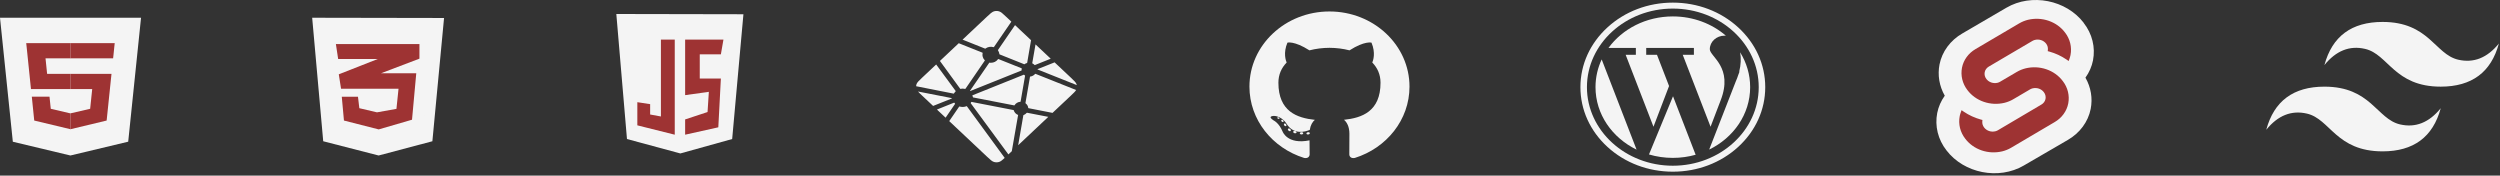 <svg width="954" height="67" viewBox="0 0 954 67" fill="none" xmlns="http://www.w3.org/2000/svg">
<rect x="0" y="0" width="954" height="67" fill="#333333" stroke="none"/>
<path d="M4.897 54.087L0 6.77H53.821L48.924 54.069L26.868 59.338L4.897 54.087Z" fill="#F4F4F4"/>
<path d="M26.91 55.323L44.724 51.071L48.924 10.641H26.91V55.323Z" fill="#F4F4F4"/>
<path d="M26.91 28.194H17.982L17.37 22.252H26.91V16.456H26.889H10.004L10.173 18L11.819 33.99H26.91V28.194Z" fill="#9E3333"/>
<path d="M26.91 43.257L26.889 43.275L19.375 41.513L18.89 36.898H15.238H12.136L13.064 46.001L26.889 49.308L26.91 49.29V43.257Z" fill="#9E3333"/>
<path d="M26.89 28.194V33.99H35.184L34.404 41.513L26.89 43.257V49.308L40.693 46.001L40.799 45.02L42.382 29.756L42.55 28.194H40.735H26.89Z" fill="#9E3333"/>
<path d="M26.89 16.456V20.053V22.234V22.252H43.141H43.163L43.31 20.944L43.606 18L43.775 16.456H26.89Z" fill="#9E3333"/>
<path d="M123.341 53.901L119.127 6.77L169.452 6.865L164.996 53.901L144.48 59.338L123.341 53.901Z" fill="#F4F4F4"/>
<path d="M144.479 54.787V11.259L165.204 11.322L161.508 50.267L144.479 54.787Z" fill="#F4F4F4"/>
<path d="M160.057 16.823H128.177L129.04 22.512H144.169L129.282 28.36L130.146 33.86H152.079L151.284 41.541L143.858 42.869L137.123 41.289L136.605 36.926H130.422L131.251 45.999L144.514 49.381L157.225 45.683L158.849 27.949H145.412L160.057 22.386L160.057 16.823Z" fill="#9E3333"/>
<g clip-path="url(#clip0_152_2)">
<path d="M239.251 53.052L235.189 5.341L283.692 5.437L279.397 53.052L259.624 58.556L239.251 53.052Z" fill="#F4F4F4"/>
<path d="M259.624 53.948V9.885L279.598 9.949L276.036 49.372L259.624 53.948Z" fill="#F4F4F4"/>
<path d="M257.485 15.117H252.204V44.444L248.097 43.692V39.744L243.208 38.992V47.828L257.485 51.4V15.117ZM261.446 15.117H276.064L275.086 20.738H267.027V29.962H275.086L274.109 48.58L261.446 51.4V45.572L270.002 42.752L270.496 35.044L261.446 36.304V15.117Z" fill="#9E3333"/>
</g>
<path d="M394.018 24.229L393.996 24.221C393.983 24.216 393.97 24.212 393.959 24.201C393.922 24.163 393.905 24.111 393.914 24.061L395.152 16.942L400.955 22.404L394.92 24.82C394.903 24.826 394.885 24.829 394.867 24.829H394.843C394.835 24.824 394.827 24.818 394.811 24.803C394.586 24.568 394.318 24.373 394.018 24.229L394.018 24.229ZM402.436 23.796L408.641 29.634C409.929 30.848 410.574 31.454 410.81 32.156C410.845 32.26 410.874 32.364 410.896 32.471L396.067 26.561C396.059 26.558 396.052 26.555 396.043 26.552C395.984 26.53 395.915 26.504 395.915 26.447C395.915 26.39 395.986 26.363 396.045 26.34L396.064 26.332L402.436 23.796ZM410.643 34.345C410.323 34.911 409.699 35.498 408.642 36.494L401.646 43.075L392.598 41.303L392.55 41.294C392.47 41.282 392.386 41.268 392.386 41.2C392.316 40.49 391.936 39.839 391.337 39.403C391.3 39.368 391.31 39.314 391.321 39.265C391.321 39.257 391.321 39.25 391.324 39.243L393.026 29.413L393.032 29.38C393.042 29.304 393.056 29.217 393.128 29.217C393.865 29.131 394.534 28.77 394.985 28.215C395 28.2 395.009 28.184 395.028 28.175C395.08 28.152 395.141 28.175 395.193 28.196L410.642 34.345L410.643 34.345ZM400.038 44.589L388.534 55.414L390.503 44.026L390.506 44.011C390.508 43.996 390.511 43.981 390.515 43.967C390.531 43.931 390.573 43.916 390.613 43.901L390.632 43.894C391.064 43.721 391.445 43.454 391.745 43.115C391.783 43.073 391.83 43.032 391.889 43.024C391.904 43.022 391.92 43.022 391.935 43.024L400.036 44.591L400.038 44.589ZM386.099 57.705L384.802 58.925L370.467 39.43C370.462 39.423 370.456 39.416 370.451 39.409C370.429 39.38 370.404 39.352 370.409 39.319C370.409 39.294 370.427 39.273 370.444 39.255L370.46 39.236C370.504 39.175 370.54 39.115 370.58 39.05L370.612 38.998L370.617 38.993C370.64 38.957 370.661 38.922 370.699 38.903C370.733 38.888 370.779 38.894 370.816 38.901L386.698 41.983C386.742 41.989 386.784 42.007 386.82 42.033C386.84 42.052 386.845 42.073 386.85 42.098C387.075 42.897 387.683 43.552 388.496 43.867C388.54 43.889 388.521 43.935 388.501 43.985C388.49 44.007 388.482 44.029 388.477 44.053C388.277 45.198 386.56 55.046 386.099 57.705L386.099 57.705ZM383.39 60.253C382.435 61.143 381.871 61.614 381.234 61.804C380.606 61.991 379.932 61.991 379.303 61.804C378.557 61.581 377.912 60.976 376.624 59.761L362.227 46.215L365.988 40.727C366.005 40.7 366.023 40.676 366.052 40.656C366.092 40.629 366.149 40.641 366.197 40.656C367.06 40.901 367.987 40.857 368.819 40.531C368.863 40.516 368.906 40.506 368.939 40.534C368.956 40.548 368.971 40.565 368.984 40.582L383.39 60.254L383.39 60.253ZM360.839 44.909L357.537 41.801L364.059 39.183C364.075 39.176 364.093 39.173 364.111 39.172C364.166 39.172 364.198 39.224 364.227 39.27C364.292 39.365 364.362 39.458 364.435 39.547L364.456 39.572C364.475 39.597 364.462 39.623 364.443 39.647L360.841 44.909L360.839 44.909ZM356.075 40.426L351.897 36.494C351.186 35.825 350.671 35.34 350.312 34.923L363.016 37.403C363.032 37.405 363.048 37.408 363.064 37.41C363.143 37.422 363.229 37.436 363.229 37.505C363.229 37.58 363.135 37.615 363.055 37.644L363.018 37.658L356.075 40.426ZM349.582 32.901C349.597 32.648 349.645 32.398 349.726 32.156C349.963 31.454 350.607 30.848 351.897 29.634L357.244 24.603C359.706 27.965 362.174 31.323 364.649 34.676C364.692 34.73 364.74 34.791 364.691 34.836C364.457 35.078 364.223 35.343 364.059 35.631C364.041 35.668 364.013 35.7 363.978 35.724C363.958 35.737 363.935 35.732 363.911 35.727H363.908L349.582 32.9V32.901ZM358.675 23.256L365.861 16.491C366.538 16.77 368.999 17.747 371.197 18.621C372.862 19.284 374.379 19.887 374.856 20.082C374.904 20.1 374.947 20.119 374.968 20.164C374.981 20.191 374.975 20.225 374.968 20.254C374.737 21.246 375.052 22.281 375.806 23.008C375.854 23.053 375.806 23.118 375.764 23.173L375.742 23.205L368.442 33.844C368.422 33.875 368.405 33.9 368.373 33.92C368.334 33.943 368.28 33.932 368.235 33.921C367.951 33.851 367.659 33.814 367.366 33.81C367.103 33.81 366.818 33.855 366.53 33.905H366.529C366.497 33.91 366.468 33.915 366.442 33.897C366.414 33.876 366.39 33.85 366.37 33.821L358.673 23.256L358.675 23.256ZM367.316 15.125L376.624 6.367C377.912 5.154 378.557 4.547 379.303 4.326C379.932 4.139 380.606 4.139 381.234 4.326C381.98 4.547 382.625 5.154 383.914 6.367L385.931 8.265L379.311 17.912C379.295 17.94 379.273 17.964 379.246 17.984C379.206 18.01 379.15 17.999 379.102 17.984C378.042 17.681 376.892 17.89 376.028 18.541C375.985 18.584 375.921 18.559 375.866 18.537C375.002 18.183 368.278 15.509 367.316 15.125L367.316 15.125ZM387.336 9.587L393.448 15.339L391.976 23.922V23.945C391.974 23.964 391.97 23.983 391.963 24.002C391.947 24.032 391.915 24.038 391.883 24.047C391.568 24.137 391.271 24.276 391.005 24.458C390.994 24.466 390.983 24.475 390.973 24.484C390.956 24.502 390.938 24.519 390.909 24.522C390.886 24.522 390.863 24.519 390.841 24.511L381.527 20.787L381.509 20.78C381.45 20.757 381.379 20.73 381.379 20.673C381.325 20.184 381.155 19.714 380.883 19.294C380.838 19.225 380.789 19.153 380.827 19.082L387.336 9.587ZM381.042 22.551L389.773 26.031C389.821 26.052 389.874 26.072 389.895 26.118C389.903 26.146 389.903 26.176 389.895 26.204C389.869 26.325 389.847 26.462 389.847 26.6V26.831C389.847 26.888 389.784 26.912 389.727 26.935L389.709 26.941C388.326 27.497 370.29 34.733 370.263 34.733C370.236 34.733 370.207 34.733 370.18 34.708C370.132 34.662 370.18 34.599 370.223 34.542C370.231 34.532 370.238 34.522 370.246 34.512L377.421 24.058L377.434 24.04C377.475 23.976 377.523 23.905 377.6 23.905L377.672 23.916C377.835 23.937 377.979 23.957 378.125 23.957C379.214 23.957 380.222 23.458 380.831 22.605C380.845 22.583 380.863 22.562 380.885 22.545C380.928 22.515 380.992 22.53 381.042 22.551L381.042 22.551ZM371.043 36.387L390.701 28.498C390.701 28.498 390.73 28.498 390.757 28.524C390.865 28.625 390.956 28.693 391.044 28.756L391.087 28.782C391.127 28.803 391.167 28.827 391.17 28.866C391.17 28.881 391.17 28.89 391.167 28.904L389.483 38.638L389.477 38.677C389.465 38.752 389.454 38.838 389.379 38.838C388.468 38.896 387.645 39.373 387.181 40.114L387.173 40.126C387.151 40.161 387.13 40.194 387.093 40.212C387.059 40.227 387.016 40.221 386.981 40.214L371.304 37.171C371.288 37.168 371.061 36.389 371.043 36.387L371.043 36.387Z" fill="#F4F4F4"/>
<g clip-path="url(#clip1_152_2)">
<path d="M507.325 4.376C490.461 4.376 476.786 17.217 476.786 33.058C476.786 45.73 485.536 56.481 497.67 60.273C499.196 60.539 499.757 59.651 499.757 58.894C499.757 58.21 499.728 55.95 499.715 53.554C491.219 55.289 489.427 50.17 489.427 50.17C488.038 46.855 486.036 45.973 486.036 45.973C483.265 44.193 486.245 44.23 486.245 44.23C489.311 44.432 490.926 47.185 490.926 47.185C493.65 51.57 498.07 50.302 499.813 49.57C500.087 47.716 500.879 46.451 501.752 45.734C494.969 45.009 487.838 42.55 487.838 31.56C487.838 28.429 489.031 25.87 490.985 23.861C490.668 23.139 489.623 20.222 491.281 16.271C491.281 16.271 493.845 15.5 499.681 19.211C502.117 18.576 504.729 18.257 507.325 18.246C509.92 18.257 512.534 18.576 514.975 19.211C520.804 15.5 523.365 16.271 523.365 16.271C525.027 20.222 523.981 23.139 523.664 23.861C525.622 25.87 526.807 28.428 526.807 31.56C526.807 42.576 519.663 45.002 512.863 45.711C513.958 46.602 514.934 48.347 514.934 51.023C514.934 54.86 514.899 57.949 514.899 58.894C514.899 59.657 515.448 60.551 516.996 60.27C529.124 56.473 537.863 45.726 537.863 33.058C537.863 17.217 524.19 4.376 507.325 4.376Z" fill="#F4F4F4"/>
<path d="M488.224 45.234C488.157 45.376 487.918 45.419 487.701 45.321C487.479 45.228 487.355 45.033 487.427 44.89C487.492 44.743 487.732 44.703 487.953 44.801C488.175 44.895 488.301 45.091 488.224 45.234M489.726 46.492C489.581 46.619 489.296 46.56 489.103 46.36C488.903 46.16 488.866 45.893 489.013 45.764C489.164 45.637 489.44 45.696 489.64 45.897C489.84 46.099 489.878 46.364 489.726 46.493M490.757 48.103C490.57 48.225 490.264 48.111 490.075 47.856C489.888 47.601 489.888 47.295 490.079 47.172C490.268 47.05 490.57 47.16 490.761 47.413C490.948 47.672 490.948 47.978 490.757 48.103M492.5 49.968C492.332 50.142 491.976 50.095 491.715 49.859C491.448 49.627 491.373 49.299 491.541 49.126C491.711 48.952 492.069 49.001 492.332 49.236C492.597 49.466 492.678 49.797 492.5 49.968M494.752 50.598C494.678 50.823 494.335 50.925 493.989 50.83C493.644 50.731 493.418 50.468 493.487 50.241C493.559 50.015 493.904 49.909 494.253 50.011C494.597 50.109 494.824 50.37 494.752 50.598M497.316 50.865C497.324 51.102 497.031 51.298 496.668 51.302C496.303 51.31 496.007 51.118 496.003 50.886C496.003 50.647 496.29 50.453 496.655 50.447C497.018 50.44 497.316 50.63 497.316 50.865M499.834 50.775C499.877 51.005 499.625 51.243 499.265 51.306C498.91 51.366 498.582 51.224 498.537 50.995C498.493 50.758 498.75 50.522 499.104 50.46C499.465 50.401 499.788 50.54 499.834 50.775" fill="#F4F4F4"/>
</g>
<path d="M624.245 20.91H620.35L630.968 48.367L636.913 32.828L632.304 20.91H628.194V18.294H646.393V20.91H642.131L652.75 48.367L656.567 38.389C661.574 25.606 652.463 21.624 652.463 18.771C652.463 15.918 654.991 13.606 658.11 13.606C658.279 13.606 658.442 13.614 658.603 13.628C653.319 9.065 646.193 6.267 638.352 6.267C628.107 6.267 619.083 11.043 613.793 18.294H624.244V20.91H624.245Z" fill="#F4F4F4"/>
<path d="M608.845 33.257C608.845 43.591 615.194 52.566 624.518 57.102L611.202 22.671C609.685 25.921 608.845 29.499 608.845 33.257Z" fill="#F4F4F4"/>
<path d="M664.032 19.957C664.454 22.23 664.327 24.785 663.679 27.35H663.796L663.35 28.517C663.086 29.359 662.753 30.22 662.375 31.066L652.222 57.084C661.526 52.544 667.859 43.578 667.859 33.257C667.859 28.421 666.468 23.883 664.032 19.957Z" fill="#F4F4F4"/>
<path d="M629.252 58.938C632.119 59.787 635.176 60.248 638.352 60.248C641.382 60.248 644.304 59.83 647.055 59.054L638.424 36.736L629.252 58.938Z" fill="#F4F4F4"/>
<path d="M663.289 10.448C656.628 4.355 647.772 1 638.352 1C628.932 1 620.077 4.355 613.416 10.448C606.755 16.541 603.087 24.641 603.087 33.258C603.087 41.874 606.755 49.975 613.416 56.067C620.077 62.16 628.933 65.515 638.352 65.515C647.772 65.515 656.628 62.16 663.289 56.067C669.95 49.975 673.618 41.874 673.618 33.258C673.618 24.641 669.949 16.541 663.289 10.448ZM638.352 63.24C620.279 63.24 605.575 49.79 605.575 33.258C605.575 16.726 620.279 3.276 638.352 3.276C656.426 3.276 671.13 16.726 671.13 33.258C671.13 49.79 656.426 63.24 638.352 63.24Z" fill="#F4F4F4"/>
<path d="M795.176 8.747C788.471 -0.039 775.228 -2.643 765.655 2.942L748.842 12.756C747.71 13.407 746.655 14.164 745.695 15.014C744.734 15.865 743.873 16.805 743.125 17.82C742.377 18.834 741.746 19.916 741.241 21.049C740.737 22.183 740.364 23.362 740.125 24.566C739.927 25.576 739.818 26.6 739.804 27.626C739.788 28.654 739.866 29.68 740.036 30.694C740.206 31.709 740.467 32.71 740.817 33.685C741.166 34.661 741.603 35.608 742.124 36.517C741.766 37.015 741.435 37.53 741.134 38.059C740.831 38.587 740.559 39.13 740.317 39.684C740.075 40.238 739.864 40.803 739.685 41.377C739.505 41.95 739.358 42.532 739.242 43.119C738.762 45.588 738.825 48.12 739.429 50.565C739.73 51.785 740.163 52.974 740.722 54.115C741.281 55.256 741.961 56.344 742.756 57.362C749.461 66.148 762.702 68.752 772.276 63.166L789.089 53.394C790.22 52.741 791.273 51.983 792.233 51.131C793.193 50.28 794.054 49.34 794.802 48.326C795.55 47.313 796.182 46.231 796.686 45.098C797.191 43.965 797.566 42.787 797.805 41.583C798.004 40.573 798.111 39.55 798.126 38.524C798.14 37.498 798.062 36.472 797.891 35.458C797.721 34.443 797.46 33.444 797.109 32.468C796.759 31.494 796.321 30.547 795.801 29.638C796.159 29.14 796.49 28.625 796.792 28.096C797.093 27.568 797.367 27.025 797.609 26.471C797.851 25.917 798.063 25.352 798.244 24.778C798.423 24.205 798.573 23.624 798.689 23.037C798.928 21.805 799.032 20.555 799 19.305C798.969 18.055 798.802 16.811 798.5 15.591C798.199 14.371 797.767 13.182 797.208 12.041C796.65 10.899 795.969 9.812 795.176 8.794" fill="#F4F4F4"/>
<path d="M764.071 57.751C762.771 58.064 761.427 58.191 760.086 58.128C758.744 58.064 757.421 57.813 756.162 57.38C754.903 56.948 753.722 56.341 752.661 55.579C751.6 54.817 750.671 53.91 749.906 52.89C749.433 52.278 749.028 51.626 748.698 50.941C748.366 50.257 748.109 49.543 747.93 48.811C747.753 48.079 747.653 47.332 747.635 46.582C747.617 45.832 747.68 45.082 747.823 44.343C747.845 44.223 747.872 44.103 747.9 43.984C747.928 43.864 747.958 43.745 747.992 43.627C748.024 43.508 748.06 43.39 748.098 43.272C748.135 43.156 748.175 43.039 748.217 42.923L748.53 42.039L749.383 42.628C749.872 42.958 750.377 43.27 750.894 43.561C751.412 43.853 751.943 44.124 752.486 44.373C753.027 44.623 753.582 44.852 754.145 45.058C754.708 45.265 755.28 45.449 755.861 45.611L756.498 45.781L756.44 46.37C756.41 46.772 756.455 47.174 756.574 47.561C756.632 47.755 756.709 47.942 756.803 48.123C756.897 48.303 757.008 48.476 757.134 48.639C757.365 48.947 757.646 49.22 757.966 49.449C758.285 49.678 758.641 49.861 759.021 49.991C759.4 50.121 759.798 50.196 760.202 50.214C760.606 50.234 761.01 50.196 761.402 50.101C761.492 50.079 761.58 50.054 761.669 50.025C761.757 49.996 761.843 49.965 761.928 49.93C762.014 49.896 762.097 49.859 762.18 49.818C762.262 49.778 762.342 49.735 762.421 49.689L779.007 39.893C779.211 39.775 779.4 39.638 779.572 39.483C779.745 39.328 779.899 39.157 780.033 38.974C780.168 38.79 780.279 38.593 780.37 38.386C780.459 38.181 780.526 37.967 780.569 37.749C780.61 37.525 780.628 37.299 780.622 37.072C780.616 36.847 780.585 36.622 780.531 36.401C780.477 36.18 780.398 35.966 780.297 35.759C780.197 35.553 780.074 35.357 779.931 35.173C779.7 34.865 779.42 34.593 779.1 34.364C778.78 34.135 778.424 33.952 778.046 33.822C777.666 33.692 777.268 33.617 776.864 33.598C776.459 33.579 776.055 33.617 775.663 33.711C775.574 33.733 775.484 33.758 775.396 33.787C775.308 33.816 775.223 33.847 775.137 33.881C775.051 33.916 774.968 33.953 774.886 33.994C774.804 34.034 774.723 34.078 774.644 34.124L768.275 37.867C768.015 38.019 767.749 38.162 767.477 38.296C767.205 38.429 766.929 38.554 766.647 38.669C766.365 38.783 766.078 38.888 765.787 38.981C765.497 39.076 765.203 39.16 764.906 39.233C763.607 39.544 762.266 39.67 760.927 39.606C759.588 39.542 758.268 39.29 757.012 38.859C755.755 38.427 754.577 37.82 753.517 37.06C752.458 36.3 751.53 35.396 750.765 34.377C750.295 33.766 749.891 33.113 749.562 32.428C749.231 31.743 748.975 31.029 748.798 30.298C748.62 29.565 748.523 28.819 748.506 28.069C748.488 27.32 748.551 26.57 748.695 25.832C748.977 24.379 749.582 22.996 750.473 21.772C751.365 20.548 752.523 19.509 753.873 18.723L770.511 8.929C770.769 8.777 771.033 8.633 771.304 8.499C771.574 8.366 771.85 8.241 772.13 8.127C772.41 8.012 772.695 7.908 772.984 7.814C773.272 7.719 773.565 7.634 773.861 7.561C775.161 7.249 776.504 7.121 777.844 7.184C779.186 7.248 780.508 7.499 781.767 7.932C783.026 8.364 784.206 8.972 785.267 9.733C786.327 10.495 787.256 11.402 788.021 12.423C788.492 13.034 788.898 13.685 789.23 14.371C789.562 15.056 789.819 15.768 789.999 16.501C790.178 17.233 790.277 17.98 790.295 18.73C790.314 19.48 790.252 20.23 790.11 20.969C790.085 21.09 790.058 21.211 790.029 21.331C790 21.451 789.969 21.572 789.936 21.691C789.904 21.811 789.868 21.93 789.831 22.047C789.794 22.166 789.756 22.284 789.715 22.401L789.397 23.285L788.549 22.696C788.059 22.362 787.553 22.049 787.034 21.756C786.516 21.462 785.982 21.189 785.439 20.937C784.35 20.434 783.217 20.017 782.053 19.69L781.415 19.52L781.473 18.93C781.491 18.729 781.49 18.526 781.47 18.326C781.45 18.125 781.411 17.926 781.354 17.731C781.296 17.537 781.221 17.347 781.127 17.165C781.034 16.982 780.923 16.808 780.797 16.643C780.565 16.341 780.284 16.073 779.965 15.85C779.647 15.625 779.293 15.447 778.916 15.321C778.158 15.067 777.335 15.033 776.556 15.223C776.465 15.245 776.376 15.27 776.289 15.298C776.201 15.327 776.114 15.358 776.028 15.393C775.944 15.427 775.859 15.465 775.777 15.505C775.695 15.546 775.614 15.589 775.536 15.635L758.918 25.413C758.716 25.531 758.527 25.669 758.355 25.823C758.184 25.977 758.029 26.148 757.895 26.331C757.761 26.515 757.648 26.71 757.558 26.916C757.467 27.121 757.401 27.334 757.358 27.552C757.316 27.776 757.298 28.003 757.304 28.229C757.319 28.684 757.429 29.131 757.629 29.546C757.73 29.752 757.853 29.949 757.995 30.134C758.224 30.438 758.503 30.709 758.821 30.936C759.138 31.163 759.49 31.346 759.867 31.475C760.623 31.736 761.447 31.777 762.23 31.595C762.32 31.572 762.409 31.547 762.497 31.518C762.584 31.49 762.671 31.458 762.756 31.424C762.842 31.389 762.925 31.352 763.007 31.311C763.09 31.271 763.17 31.229 763.249 31.182L769.618 27.446C769.879 27.292 770.144 27.147 770.417 27.012C770.688 26.877 770.966 26.753 771.249 26.637C771.531 26.522 771.818 26.418 772.109 26.324C772.401 26.229 772.696 26.146 772.995 26.073C774.294 25.76 775.637 25.632 776.978 25.694C778.319 25.757 779.641 26.008 780.901 26.44C782.159 26.871 783.339 27.478 784.4 28.241C785.461 29.002 786.389 29.908 787.155 30.929C787.626 31.54 788.031 32.192 788.363 32.877C788.695 33.562 788.952 34.276 789.131 35.007C789.31 35.739 789.41 36.486 789.429 37.236C789.448 37.987 789.385 38.737 789.243 39.475C789.103 40.199 788.882 40.908 788.583 41.59C788.284 42.273 787.909 42.924 787.464 43.534C787.02 44.145 786.508 44.711 785.937 45.223C785.366 45.735 784.739 46.191 784.065 46.583L767.446 56.378C767.186 56.531 766.919 56.675 766.648 56.809C766.375 56.944 766.098 57.068 765.815 57.183C765.533 57.299 765.246 57.403 764.954 57.498C764.664 57.593 764.369 57.677 764.071 57.751" fill="#9E3333"/>
<path d="M886.996 24.834C889.954 13.859 897.353 8.371 909.188 8.371C926.941 8.371 929.161 20.718 938.037 22.776C943.956 24.148 949.133 22.09 953.572 16.602C950.614 27.577 943.215 33.065 931.38 33.065C913.626 33.065 911.407 20.718 902.53 18.66C896.612 17.287 891.434 19.345 886.996 24.834ZM864.804 49.528C867.762 38.553 875.161 33.065 886.996 33.065C904.749 33.065 906.969 45.412 915.845 47.47C921.764 48.842 926.941 46.784 931.38 41.296C928.422 52.271 921.023 57.759 909.188 57.759C891.434 57.759 889.215 45.412 880.338 43.354C874.42 41.981 869.242 44.039 864.804 49.528Z" fill="#F4F4F4"/>
<defs>
<clipPath id="clip0_152_2">
<rect width="48.502" height="53.393" fill="white" transform="translate(235.189 5.252)"/>
</clipPath>
<clipPath id="clip1_152_2">
<rect width="61.314" height="56.019" fill="white" transform="translate(476.786 4.376)"/>
</clipPath>
</defs>
</svg>
